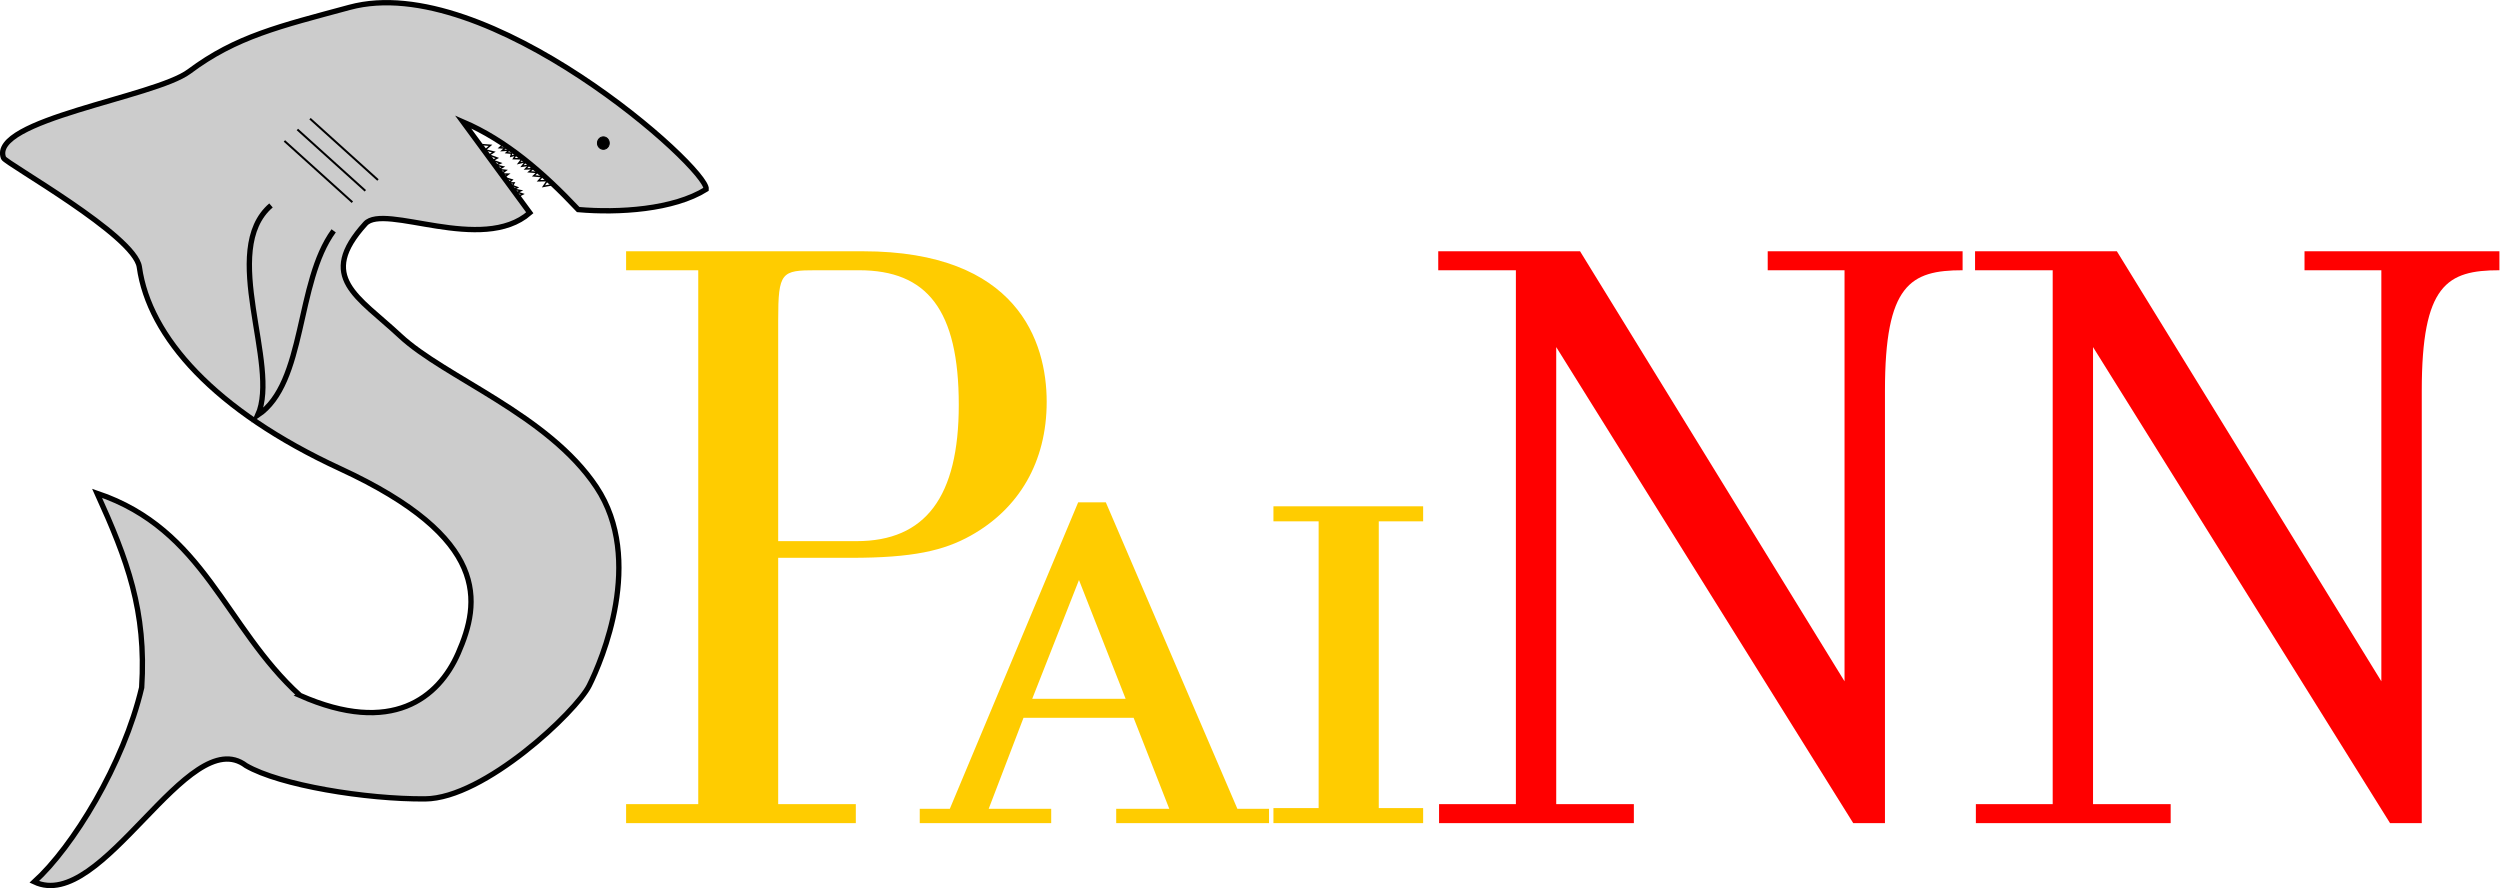 <?xml version="1.0" encoding="UTF-8" standalone="no"?>
<!-- Created with Inkscape (http://www.inkscape.org/) -->

<svg
   version="1.1"
   id="svg2"
   xml:space="preserve"
   width="568.007"
   height="201.833"
   viewBox="0 0 568.007 201.833"
   sodipodi:docname="spainn.svg"
   inkscape:version="1.1.2 (0a00cf5339, 2022-02-04)"
   xmlns:inkscape="http://www.inkscape.org/namespaces/inkscape"
   xmlns:sodipodi="http://sodipodi.sourceforge.net/DTD/sodipodi-0.dtd"
   xmlns="http://www.w3.org/2000/svg"
   xmlns:svg="http://www.w3.org/2000/svg"><defs
     id="defs6" /><sodipodi:namedview
     id="namedview4"
     pagecolor="#ffffff"
     bordercolor="#666666"
     borderopacity="1.0"
     inkscape:pageshadow="2"
     inkscape:pageopacity="0.0"
     inkscape:pagecheckerboard="0"
     showgrid="false"
     inkscape:zoom="2.4189829"
     inkscape:cx="284.21036"
     inkscape:cy="101.07554"
     inkscape:window-width="2560"
     inkscape:window-height="1532"
     inkscape:window-x="0"
     inkscape:window-y="0"
     inkscape:window-maximized="1"
     inkscape:current-layer="g8" /><g
     id="g8"
     inkscape:groupmode="layer"
     inkscape:label="spainn"
     transform="matrix(1.333,0,0,1.333,0,3.0458308e-6)"><g
       id="g10"><g
         id="g12"><path
           d="m 51.113,118.527 c 15.703,6.93 23.664,0.379 26.973,-7.16 C 81.895,102.684 83.66,91.746 57.977,79.883 36.574,69.996 25.406,57.426 23.75,45.516 23,40.121 0.949,27.812 0.605,26.93 -1.918,20.422 26.34,16.598 32.238,12.188 40.258,6.191 47.688,4.473 59.578,1.254 83.02,-5.098 120.77,28.699 120.367,32.258 114.793,35.746 105.422,36.328 98.551,35.719 92.543,29.34 86.227,23.91 78.922,20.777 l 2.863,3.895 8.516,11.598 c -8.125,7.109 -24.785,-1.704 -28.028,1.867 -8.293,9.136 -1.281,12.379 5.903,19.086 7.644,7.14 25.25,13.41 33.488,25.804 8.242,12.395 0.906,29.563 -1.234,33.832 -2.215,4.422 -17.883,19.243 -27.969,19.309 -10.082,0.07 -24.731,-2.316 -30.527,-5.672 -9.899,-7.508 -24.477,25.274 -36.09,19.813 6.551,-5.938 15.234,-20.036 18.304,-33.121 0.821,-13.083 -2.445,-21.75 -7.601,-33.106 18.379,6.211 21.687,22.711 34.566,34.445 z"
           style="fill:#cccccc;fill-opacity:1;fill-rule:nonzero;stroke:#000000;stroke-width:0.909;stroke-linecap:butt;stroke-linejoin:miter;stroke-miterlimit:4;stroke-dasharray:none;stroke-opacity:1"
           id="path14" /></g><g
         id="g16"><path
           d="M 52.844,20.23 64.422,30.68"
           style="fill:none;stroke:#000000;stroke-width:0.344;stroke-linecap:butt;stroke-linejoin:miter;stroke-miterlimit:4;stroke-dasharray:none;stroke-opacity:1"
           id="path18" /></g><g
         id="g20"><path
           d="M 50.688,22.07 62.27,32.52"
           style="fill:none;stroke:#000000;stroke-width:0.344;stroke-linecap:butt;stroke-linejoin:miter;stroke-miterlimit:4;stroke-dasharray:none;stroke-opacity:1"
           id="path22" /></g><g
         id="g24"><path
           d="M 48.477,24.02 60.059,34.465"
           style="fill:none;stroke:#000000;stroke-width:0.344;stroke-linecap:butt;stroke-linejoin:miter;stroke-miterlimit:4;stroke-dasharray:none;stroke-opacity:1"
           id="path26" /></g><g
         id="g28"><path
           d="m 82.195,24.652 1.407,0.114 -0.891,0.777 1.461,0.367 -0.801,0.512 1.379,0.516 -0.746,0.402 1.305,0.465 -0.774,0.343 1.242,0.29 -0.746,0.457 1.203,0.144 -0.812,0.613 1.23,0.028 -0.746,0.574 1.375,0.402 -0.547,0.516 h 0.887 l -0.258,0.469 0.832,0.316 -0.543,0.309 1.137,0.23 -0.574,0.285 0.898,0.301 -0.675,0.34"
           style="fill:none;stroke:#000000;stroke-width:0.255;stroke-linecap:butt;stroke-linejoin:miter;stroke-miterlimit:4;stroke-dasharray:none;stroke-opacity:1"
           id="path30" /></g><g
         id="g32"><path
           d="m 94.016,31.516 -1.387,0.254 0.656,-0.981 -1.508,0.027 0.641,-0.703 -1.465,-0.14 0.617,-0.582 -1.386,-0.11 0.66,-0.535 -1.278,0.051 0.602,-0.637 -1.195,0.172 0.625,-0.801 -1.196,0.293 0.571,-0.75 -1.434,-0.031 0.395,-0.641 -0.86,0.231 0.129,-0.516 -0.887,-0.09 0.446,-0.441 -1.16,0.074 0.48,-0.426 -0.945,-0.054 0.566,-0.504"
           style="fill:none;stroke:#000000;stroke-width:0.255;stroke-linecap:butt;stroke-linejoin:miter;stroke-miterlimit:4;stroke-dasharray:none;stroke-opacity:1"
           id="path34" /></g><g
         id="g36"><path
           d="m 103.844,24.391 c 0,0.586 -0.449,1.058 -1.004,1.058 -0.559,0 -1.008,-0.472 -1.008,-1.058 0,-0.59 0.449,-1.063 1.008,-1.063 0.555,0 1.004,0.473 1.004,1.063 z"
           style="fill:#000000;fill-opacity:1;fill-rule:evenodd;stroke:#000000;stroke-width:0.172;stroke-linecap:round;stroke-linejoin:miter;stroke-miterlimit:4;stroke-dasharray:none;stroke-opacity:1"
           id="path38" /></g><g
         id="g40"><path
           d="m 46.188,35.016 c -8.879,7.644 1.554,27.191 -2.254,35.757 8.203,-5.511 6.5,-22.632 12.937,-31.429"
           style="fill:none;stroke:#000000;stroke-width:0.909;stroke-linecap:butt;stroke-linejoin:miter;stroke-miterlimit:4;stroke-dasharray:none;stroke-opacity:1"
           id="path42" /></g><path
         d="m 147.09,42.828 h -40.375 v 3.234 h 12.297 v 91 h -12.297 v 3.235 h 39.156 v -3.235 H 132.637 V 95.078 h 12.422 c 10.531,0 15.796,-1.219 20.39,-3.781 8.235,-4.594 12.953,-12.563 12.953,-22.813 0,-10.265 -5,-25.656 -31.312,-25.656 z M 132.637,92.234 V 54.578 c 0,-8.234 0.547,-8.516 6.484,-8.516 h 7.281 c 11.625,0 17.016,6.75 17.016,22.954 0,15.656 -5.672,23.218 -17.406,23.218 z"
         style="fill:#ffcc00;fill-opacity:1;fill-rule:nonzero;stroke:none"
         id="path44" /><path
         d="m 183.906,98.859 7.953,20.25 h -15.921 z m 4.578,-13.234 h -4.718 l -21.875,52.234 h -5.125 v 2.438 h 22.406 v -2.438 h -10.656 l 5.937,-15.515 h 18.766 l 6.078,15.515 h -9.047 v 2.438 h 26.047 v -2.438 h -5.391 z"
         style="fill:#ffcc00;fill-opacity:1;fill-rule:nonzero;stroke:none"
         id="path46" /><path
         d="m 235.004,88.859 h 7.562 v -2.562 h -25.515 v 2.562 h 7.703 v 48.875 h -7.703 v 2.563 h 25.515 v -2.563 h -7.562 z"
         style="fill:#ffcc00;fill-opacity:1;fill-rule:nonzero;stroke:none"
         id="path48" /><path
         d="m 269.312,42.828 h -24.171 v 3.234 h 13.234 v 91 h -13.094 v 3.235 h 33.203 v -3.235 H 265.25 V 59.156 l 50.625,81.141 h 5.406 V 66.594 c 0,-18.094 4.313,-20.532 13.235,-20.532 v -3.234 h -33.219 v 3.234 h 13.094 v 70.063 z"
         style="fill:#ff0000;fill-opacity:1;fill-rule:nonzero;stroke:none"
         id="path50" /><path
         d="m 360.809,42.828 h -24.172 v 3.234 h 13.234 v 91 h -13.094 v 3.235 h 33.203 v -3.235 H 356.746 V 59.156 l 50.625,81.141 h 5.406 V 66.594 c 0,-18.094 4.313,-20.532 13.235,-20.532 v -3.234 h -33.219 v 3.234 h 13.094 v 70.063 z"
         style="fill:#ff0000;fill-opacity:1;fill-rule:nonzero;stroke:none"
         id="path52" /></g></g></svg>
